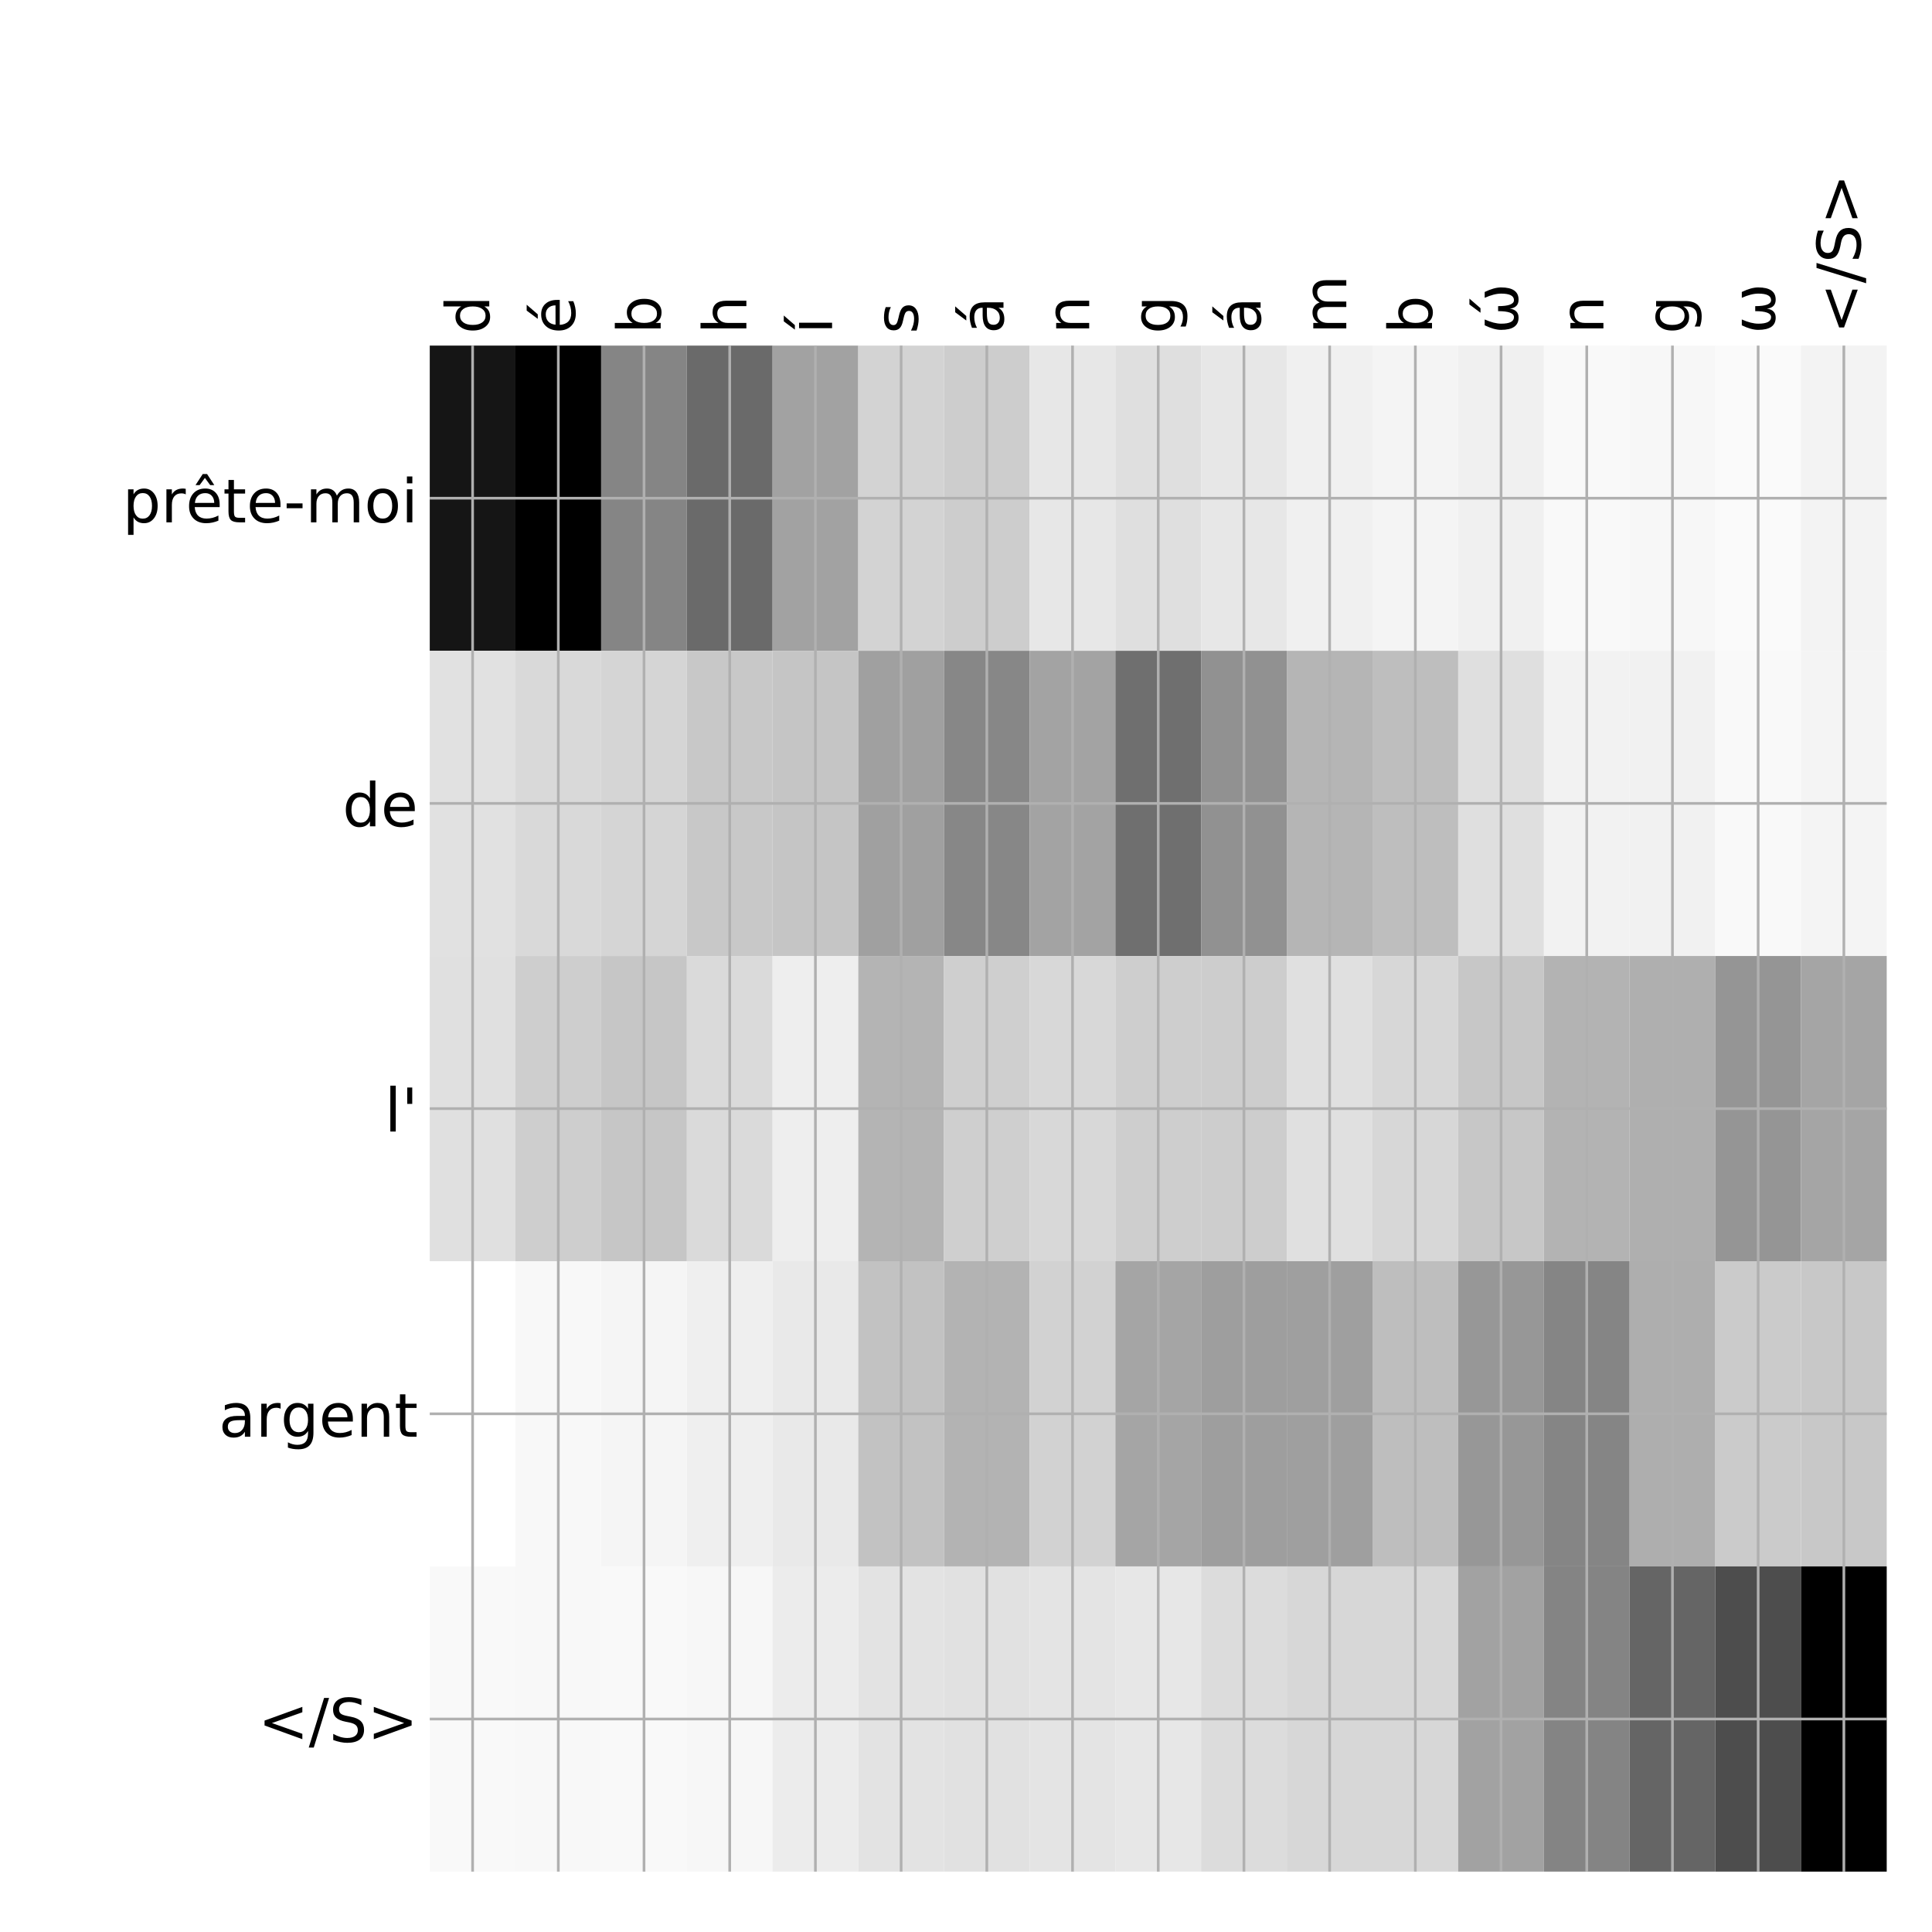 <?xml version="1.0" encoding="utf-8" standalone="no"?>
<!DOCTYPE svg PUBLIC "-//W3C//DTD SVG 1.1//EN"
  "http://www.w3.org/Graphics/SVG/1.1/DTD/svg11.dtd">
<!-- Created with matplotlib (http://matplotlib.org/) -->
<svg height="576pt" version="1.1" viewBox="0 0 576 576" width="576pt" xmlns="http://www.w3.org/2000/svg" xmlns:xlink="http://www.w3.org/1999/xlink">
 <defs>
  <style type="text/css">
*{stroke-linecap:butt;stroke-linejoin:round;}
  </style>
 </defs>
 <g id="figure_1">
  <g id="patch_1">
   <path d="M 0 576 
L 576 576 
L 576 0 
L 0 0 
z
" style="fill:#ffffff;"/>
  </g>
  <g id="axes_1">
   <g id="PolyCollection_1">
    <path clip-path="url(#p5d4823c004)" d="M 128.125 103.033 
L 128.125 194.027 
L 153.676 194.027 
L 153.676 103.033 
L 128.125 103.033 
z
" style="fill:#151515;"/>
    <path clip-path="url(#p5d4823c004)" d="M 153.676 103.033 
L 153.676 194.027 
L 179.228 194.027 
L 179.228 103.033 
L 153.676 103.033 
z
"/>
    <path clip-path="url(#p5d4823c004)" d="M 179.228 103.033 
L 179.228 194.027 
L 204.779 194.027 
L 204.779 103.033 
L 179.228 103.033 
z
" style="fill:#858585;"/>
    <path clip-path="url(#p5d4823c004)" d="M 204.779 103.033 
L 204.779 194.027 
L 230.331 194.027 
L 230.331 103.033 
L 204.779 103.033 
z
" style="fill:#6a6a6a;"/>
    <path clip-path="url(#p5d4823c004)" d="M 230.331 103.033 
L 230.331 194.027 
L 255.882 194.027 
L 255.882 103.033 
L 230.331 103.033 
z
" style="fill:#a2a2a2;"/>
    <path clip-path="url(#p5d4823c004)" d="M 255.882 103.033 
L 255.882 194.027 
L 281.434 194.027 
L 281.434 103.033 
L 255.882 103.033 
z
" style="fill:#d3d3d3;"/>
    <path clip-path="url(#p5d4823c004)" d="M 281.434 103.033 
L 281.434 194.027 
L 306.985 194.027 
L 306.985 103.033 
L 281.434 103.033 
z
" style="fill:#cdcdcd;"/>
    <path clip-path="url(#p5d4823c004)" d="M 306.985 103.033 
L 306.985 194.027 
L 332.537 194.027 
L 332.537 103.033 
L 306.985 103.033 
z
" style="fill:#e7e7e7;"/>
    <path clip-path="url(#p5d4823c004)" d="M 332.537 103.033 
L 332.537 194.027 
L 358.088 194.027 
L 358.088 103.033 
L 332.537 103.033 
z
" style="fill:#dfdfdf;"/>
    <path clip-path="url(#p5d4823c004)" d="M 358.088 103.033 
L 358.088 194.027 
L 383.64 194.027 
L 383.64 103.033 
L 358.088 103.033 
z
" style="fill:#e7e7e7;"/>
    <path clip-path="url(#p5d4823c004)" d="M 383.64 103.033 
L 383.64 194.027 
L 409.191 194.027 
L 409.191 103.033 
L 383.64 103.033 
z
" style="fill:#f0f0f0;"/>
    <path clip-path="url(#p5d4823c004)" d="M 409.191 103.033 
L 409.191 194.027 
L 434.743 194.027 
L 434.743 103.033 
L 409.191 103.033 
z
" style="fill:#f4f4f4;"/>
    <path clip-path="url(#p5d4823c004)" d="M 434.743 103.033 
L 434.743 194.027 
L 460.294 194.027 
L 460.294 103.033 
L 434.743 103.033 
z
" style="fill:#f0f0f0;"/>
    <path clip-path="url(#p5d4823c004)" d="M 460.294 103.033 
L 460.294 194.027 
L 485.846 194.027 
L 485.846 103.033 
L 460.294 103.033 
z
" style="fill:#f9f9f9;"/>
    <path clip-path="url(#p5d4823c004)" d="M 485.846 103.033 
L 485.846 194.027 
L 511.397 194.027 
L 511.397 103.033 
L 485.846 103.033 
z
" style="fill:#f7f7f7;"/>
    <path clip-path="url(#p5d4823c004)" d="M 511.397 103.033 
L 511.397 194.027 
L 536.949 194.027 
L 536.949 103.033 
L 511.397 103.033 
z
" style="fill:#fafafa;"/>
    <path clip-path="url(#p5d4823c004)" d="M 536.949 103.033 
L 536.949 194.027 
L 562.5 194.027 
L 562.5 103.033 
L 536.949 103.033 
z
" style="fill:#f3f3f3;"/>
    <path clip-path="url(#p5d4823c004)" d="M 128.125 194.027 
L 128.125 285.02 
L 153.676 285.02 
L 153.676 194.027 
L 128.125 194.027 
z
" style="fill:#e1e1e1;"/>
    <path clip-path="url(#p5d4823c004)" d="M 153.676 194.027 
L 153.676 285.02 
L 179.228 285.02 
L 179.228 194.027 
L 153.676 194.027 
z
" style="fill:#d9d9d9;"/>
    <path clip-path="url(#p5d4823c004)" d="M 179.228 194.027 
L 179.228 285.02 
L 204.779 285.02 
L 204.779 194.027 
L 179.228 194.027 
z
" style="fill:#d5d5d5;"/>
    <path clip-path="url(#p5d4823c004)" d="M 204.779 194.027 
L 204.779 285.02 
L 230.331 285.02 
L 230.331 194.027 
L 204.779 194.027 
z
" style="fill:#c8c8c8;"/>
    <path clip-path="url(#p5d4823c004)" d="M 230.331 194.027 
L 230.331 285.02 
L 255.882 285.02 
L 255.882 194.027 
L 230.331 194.027 
z
" style="fill:#c5c5c5;"/>
    <path clip-path="url(#p5d4823c004)" d="M 255.882 194.027 
L 255.882 285.02 
L 281.434 285.02 
L 281.434 194.027 
L 255.882 194.027 
z
" style="fill:#a0a0a0;"/>
    <path clip-path="url(#p5d4823c004)" d="M 281.434 194.027 
L 281.434 285.02 
L 306.985 285.02 
L 306.985 194.027 
L 281.434 194.027 
z
" style="fill:#878787;"/>
    <path clip-path="url(#p5d4823c004)" d="M 306.985 194.027 
L 306.985 285.02 
L 332.537 285.02 
L 332.537 194.027 
L 306.985 194.027 
z
" style="fill:#a3a3a3;"/>
    <path clip-path="url(#p5d4823c004)" d="M 332.537 194.027 
L 332.537 285.02 
L 358.088 285.02 
L 358.088 194.027 
L 332.537 194.027 
z
" style="fill:#6f6f6f;"/>
    <path clip-path="url(#p5d4823c004)" d="M 358.088 194.027 
L 358.088 285.02 
L 383.64 285.02 
L 383.64 194.027 
L 358.088 194.027 
z
" style="fill:#919191;"/>
    <path clip-path="url(#p5d4823c004)" d="M 383.64 194.027 
L 383.64 285.02 
L 409.191 285.02 
L 409.191 194.027 
L 383.64 194.027 
z
" style="fill:#b5b5b5;"/>
    <path clip-path="url(#p5d4823c004)" d="M 409.191 194.027 
L 409.191 285.02 
L 434.743 285.02 
L 434.743 194.027 
L 409.191 194.027 
z
" style="fill:#bebebe;"/>
    <path clip-path="url(#p5d4823c004)" d="M 434.743 194.027 
L 434.743 285.02 
L 460.294 285.02 
L 460.294 194.027 
L 434.743 194.027 
z
" style="fill:#dfdfdf;"/>
    <path clip-path="url(#p5d4823c004)" d="M 460.294 194.027 
L 460.294 285.02 
L 485.846 285.02 
L 485.846 194.027 
L 460.294 194.027 
z
" style="fill:#f2f2f2;"/>
    <path clip-path="url(#p5d4823c004)" d="M 485.846 194.027 
L 485.846 285.02 
L 511.397 285.02 
L 511.397 194.027 
L 485.846 194.027 
z
" style="fill:#f1f1f1;"/>
    <path clip-path="url(#p5d4823c004)" d="M 511.397 194.027 
L 511.397 285.02 
L 536.949 285.02 
L 536.949 194.027 
L 511.397 194.027 
z
" style="fill:#f9f9f9;"/>
    <path clip-path="url(#p5d4823c004)" d="M 536.949 194.027 
L 536.949 285.02 
L 562.5 285.02 
L 562.5 194.027 
L 536.949 194.027 
z
" style="fill:#f4f4f4;"/>
    <path clip-path="url(#p5d4823c004)" d="M 128.125 285.02 
L 128.125 376.013 
L 153.676 376.013 
L 153.676 285.02 
L 128.125 285.02 
z
" style="fill:#e0e0e0;"/>
    <path clip-path="url(#p5d4823c004)" d="M 153.676 285.02 
L 153.676 376.013 
L 179.228 376.013 
L 179.228 285.02 
L 153.676 285.02 
z
" style="fill:#cecece;"/>
    <path clip-path="url(#p5d4823c004)" d="M 179.228 285.02 
L 179.228 376.013 
L 204.779 376.013 
L 204.779 285.02 
L 179.228 285.02 
z
" style="fill:#c6c6c6;"/>
    <path clip-path="url(#p5d4823c004)" d="M 204.779 285.02 
L 204.779 376.013 
L 230.331 376.013 
L 230.331 285.02 
L 204.779 285.02 
z
" style="fill:#dadada;"/>
    <path clip-path="url(#p5d4823c004)" d="M 230.331 285.02 
L 230.331 376.013 
L 255.882 376.013 
L 255.882 285.02 
L 230.331 285.02 
z
" style="fill:#eeeeee;"/>
    <path clip-path="url(#p5d4823c004)" d="M 255.882 285.02 
L 255.882 376.013 
L 281.434 376.013 
L 281.434 285.02 
L 255.882 285.02 
z
" style="fill:#b4b4b4;"/>
    <path clip-path="url(#p5d4823c004)" d="M 281.434 285.02 
L 281.434 376.013 
L 306.985 376.013 
L 306.985 285.02 
L 281.434 285.02 
z
" style="fill:#cfcfcf;"/>
    <path clip-path="url(#p5d4823c004)" d="M 306.985 285.02 
L 306.985 376.013 
L 332.537 376.013 
L 332.537 285.02 
L 306.985 285.02 
z
" style="fill:#d8d8d8;"/>
    <path clip-path="url(#p5d4823c004)" d="M 332.537 285.02 
L 332.537 376.013 
L 358.088 376.013 
L 358.088 285.02 
L 332.537 285.02 
z
" style="fill:#cecece;"/>
    <path clip-path="url(#p5d4823c004)" d="M 358.088 285.02 
L 358.088 376.013 
L 383.64 376.013 
L 383.64 285.02 
L 358.088 285.02 
z
" style="fill:#cdcdcd;"/>
    <path clip-path="url(#p5d4823c004)" d="M 383.64 285.02 
L 383.64 376.013 
L 409.191 376.013 
L 409.191 285.02 
L 383.64 285.02 
z
" style="fill:#e0e0e0;"/>
    <path clip-path="url(#p5d4823c004)" d="M 409.191 285.02 
L 409.191 376.013 
L 434.743 376.013 
L 434.743 285.02 
L 409.191 285.02 
z
" style="fill:#d7d7d7;"/>
    <path clip-path="url(#p5d4823c004)" d="M 434.743 285.02 
L 434.743 376.013 
L 460.294 376.013 
L 460.294 285.02 
L 434.743 285.02 
z
" style="fill:#c7c7c7;"/>
    <path clip-path="url(#p5d4823c004)" d="M 460.294 285.02 
L 460.294 376.013 
L 485.846 376.013 
L 485.846 285.02 
L 460.294 285.02 
z
" style="fill:#b3b3b3;"/>
    <path clip-path="url(#p5d4823c004)" d="M 485.846 285.02 
L 485.846 376.013 
L 511.397 376.013 
L 511.397 285.02 
L 485.846 285.02 
z
" style="fill:#afafaf;"/>
    <path clip-path="url(#p5d4823c004)" d="M 511.397 285.02 
L 511.397 376.013 
L 536.949 376.013 
L 536.949 285.02 
L 511.397 285.02 
z
" style="fill:#959595;"/>
    <path clip-path="url(#p5d4823c004)" d="M 536.949 285.02 
L 536.949 376.013 
L 562.5 376.013 
L 562.5 285.02 
L 536.949 285.02 
z
" style="fill:#a5a5a5;"/>
    <path clip-path="url(#p5d4823c004)" d="M 128.125 376.013 
L 128.125 467.007 
L 153.676 467.007 
L 153.676 376.013 
L 128.125 376.013 
z
" style="fill:#ffffff;"/>
    <path clip-path="url(#p5d4823c004)" d="M 153.676 376.013 
L 153.676 467.007 
L 179.228 467.007 
L 179.228 376.013 
L 153.676 376.013 
z
" style="fill:#f8f8f8;"/>
    <path clip-path="url(#p5d4823c004)" d="M 179.228 376.013 
L 179.228 467.007 
L 204.779 467.007 
L 204.779 376.013 
L 179.228 376.013 
z
" style="fill:#f5f5f5;"/>
    <path clip-path="url(#p5d4823c004)" d="M 204.779 376.013 
L 204.779 467.007 
L 230.331 467.007 
L 230.331 376.013 
L 204.779 376.013 
z
" style="fill:#efefef;"/>
    <path clip-path="url(#p5d4823c004)" d="M 230.331 376.013 
L 230.331 467.007 
L 255.882 467.007 
L 255.882 376.013 
L 230.331 376.013 
z
" style="fill:#e9e9e9;"/>
    <path clip-path="url(#p5d4823c004)" d="M 255.882 376.013 
L 255.882 467.007 
L 281.434 467.007 
L 281.434 376.013 
L 255.882 376.013 
z
" style="fill:#c2c2c2;"/>
    <path clip-path="url(#p5d4823c004)" d="M 281.434 376.013 
L 281.434 467.007 
L 306.985 467.007 
L 306.985 376.013 
L 281.434 376.013 
z
" style="fill:#b3b3b3;"/>
    <path clip-path="url(#p5d4823c004)" d="M 306.985 376.013 
L 306.985 467.007 
L 332.537 467.007 
L 332.537 376.013 
L 306.985 376.013 
z
" style="fill:#d2d2d2;"/>
    <path clip-path="url(#p5d4823c004)" d="M 332.537 376.013 
L 332.537 467.007 
L 358.088 467.007 
L 358.088 376.013 
L 332.537 376.013 
z
" style="fill:#a5a5a5;"/>
    <path clip-path="url(#p5d4823c004)" d="M 358.088 376.013 
L 358.088 467.007 
L 383.64 467.007 
L 383.64 376.013 
L 358.088 376.013 
z
" style="fill:#9e9e9e;"/>
    <path clip-path="url(#p5d4823c004)" d="M 383.64 376.013 
L 383.64 467.007 
L 409.191 467.007 
L 409.191 376.013 
L 383.64 376.013 
z
" style="fill:#9f9f9f;"/>
    <path clip-path="url(#p5d4823c004)" d="M 409.191 376.013 
L 409.191 467.007 
L 434.743 467.007 
L 434.743 376.013 
L 409.191 376.013 
z
" style="fill:#bebebe;"/>
    <path clip-path="url(#p5d4823c004)" d="M 434.743 376.013 
L 434.743 467.007 
L 460.294 467.007 
L 460.294 376.013 
L 434.743 376.013 
z
" style="fill:#979797;"/>
    <path clip-path="url(#p5d4823c004)" d="M 460.294 376.013 
L 460.294 467.007 
L 485.846 467.007 
L 485.846 376.013 
L 460.294 376.013 
z
" style="fill:#858585;"/>
    <path clip-path="url(#p5d4823c004)" d="M 485.846 376.013 
L 485.846 467.007 
L 511.397 467.007 
L 511.397 376.013 
L 485.846 376.013 
z
" style="fill:#aeaeae;"/>
    <path clip-path="url(#p5d4823c004)" d="M 511.397 376.013 
L 511.397 467.007 
L 536.949 467.007 
L 536.949 376.013 
L 511.397 376.013 
z
" style="fill:#cbcbcb;"/>
    <path clip-path="url(#p5d4823c004)" d="M 536.949 376.013 
L 536.949 467.007 
L 562.5 467.007 
L 562.5 376.013 
L 536.949 376.013 
z
" style="fill:#c8c8c8;"/>
    <path clip-path="url(#p5d4823c004)" d="M 128.125 467.007 
L 128.125 558 
L 153.676 558 
L 153.676 467.007 
L 128.125 467.007 
z
" style="fill:#f9f9f9;"/>
    <path clip-path="url(#p5d4823c004)" d="M 153.676 467.007 
L 153.676 558 
L 179.228 558 
L 179.228 467.007 
L 153.676 467.007 
z
" style="fill:#f8f8f8;"/>
    <path clip-path="url(#p5d4823c004)" d="M 179.228 467.007 
L 179.228 558 
L 204.779 558 
L 204.779 467.007 
L 179.228 467.007 
z
" style="fill:#f9f9f9;"/>
    <path clip-path="url(#p5d4823c004)" d="M 204.779 467.007 
L 204.779 558 
L 230.331 558 
L 230.331 467.007 
L 204.779 467.007 
z
" style="fill:#f7f7f7;"/>
    <path clip-path="url(#p5d4823c004)" d="M 230.331 467.007 
L 230.331 558 
L 255.882 558 
L 255.882 467.007 
L 230.331 467.007 
z
" style="fill:#ececec;"/>
    <path clip-path="url(#p5d4823c004)" d="M 255.882 467.007 
L 255.882 558 
L 281.434 558 
L 281.434 467.007 
L 255.882 467.007 
z
" style="fill:#e3e3e3;"/>
    <path clip-path="url(#p5d4823c004)" d="M 281.434 467.007 
L 281.434 558 
L 306.985 558 
L 306.985 467.007 
L 281.434 467.007 
z
" style="fill:#e1e1e1;"/>
    <path clip-path="url(#p5d4823c004)" d="M 306.985 467.007 
L 306.985 558 
L 332.537 558 
L 332.537 467.007 
L 306.985 467.007 
z
" style="fill:#e4e4e4;"/>
    <path clip-path="url(#p5d4823c004)" d="M 332.537 467.007 
L 332.537 558 
L 358.088 558 
L 358.088 467.007 
L 332.537 467.007 
z
" style="fill:#e7e7e7;"/>
    <path clip-path="url(#p5d4823c004)" d="M 358.088 467.007 
L 358.088 558 
L 383.64 558 
L 383.64 467.007 
L 358.088 467.007 
z
" style="fill:#dcdcdc;"/>
    <path clip-path="url(#p5d4823c004)" d="M 383.64 467.007 
L 383.64 558 
L 409.191 558 
L 409.191 467.007 
L 383.64 467.007 
z
" style="fill:#d7d7d7;"/>
    <path clip-path="url(#p5d4823c004)" d="M 409.191 467.007 
L 409.191 558 
L 434.743 558 
L 434.743 467.007 
L 409.191 467.007 
z
" style="fill:#d7d7d7;"/>
    <path clip-path="url(#p5d4823c004)" d="M 434.743 467.007 
L 434.743 558 
L 460.294 558 
L 460.294 467.007 
L 434.743 467.007 
z
" style="fill:#a2a2a2;"/>
    <path clip-path="url(#p5d4823c004)" d="M 460.294 467.007 
L 460.294 558 
L 485.846 558 
L 485.846 467.007 
L 460.294 467.007 
z
" style="fill:#848484;"/>
    <path clip-path="url(#p5d4823c004)" d="M 485.846 467.007 
L 485.846 558 
L 511.397 558 
L 511.397 467.007 
L 485.846 467.007 
z
" style="fill:#656565;"/>
    <path clip-path="url(#p5d4823c004)" d="M 511.397 467.007 
L 511.397 558 
L 536.949 558 
L 536.949 467.007 
L 511.397 467.007 
z
" style="fill:#4d4d4d;"/>
    <path clip-path="url(#p5d4823c004)" d="M 536.949 467.007 
L 536.949 558 
L 562.5 558 
L 562.5 467.007 
L 536.949 467.007 
z
"/>
   </g>
   <g id="matplotlib.axis_1">
    <g id="xtick_1">
     <g id="line2d_1">
      <path clip-path="url(#p5d4823c004)" d="M 140.901 558 
L 140.901 103.033 
" style="fill:none;stroke:#b0b0b0;stroke-linecap:square;stroke-width:0.8;"/>
     </g>
     <g id="line2d_2"/>
     <g id="text_1">
      <!-- d -->
      <defs>
       <path d="M 45.406 46.391 
L 45.406 75.984 
L 54.391 75.984 
L 54.391 0 
L 45.406 0 
L 45.406 8.203 
Q 42.578 3.328 38.25 0.953 
Q 33.938 -1.422 27.875 -1.422 
Q 17.969 -1.422 11.734 6.484 
Q 5.516 14.406 5.516 27.297 
Q 5.516 40.188 11.734 48.094 
Q 17.969 56 27.875 56 
Q 33.938 56 38.25 53.625 
Q 42.578 51.266 45.406 46.391 
z
M 14.797 27.297 
Q 14.797 17.391 18.875 11.75 
Q 22.953 6.109 30.078 6.109 
Q 37.203 6.109 41.297 11.75 
Q 45.406 17.391 45.406 27.297 
Q 45.406 37.203 41.297 42.844 
Q 37.203 48.484 30.078 48.484 
Q 22.953 48.484 18.875 42.844 
Q 14.797 37.203 14.797 27.297 
z
" id="DejaVuSans-64"/>
      </defs>
      <g transform="translate(145.868 99.533)rotate(-90)scale(0.18 -0.18)">
       <use xlink:href="#DejaVuSans-64"/>
      </g>
     </g>
    </g>
    <g id="xtick_2">
     <g id="line2d_3">
      <path clip-path="url(#p5d4823c004)" d="M 166.452 558 
L 166.452 103.033 
" style="fill:none;stroke:#b0b0b0;stroke-linecap:square;stroke-width:0.8;"/>
     </g>
     <g id="line2d_4"/>
     <g id="text_2">
      <!-- é -->
      <defs>
       <path d="M 56.203 29.594 
L 56.203 25.203 
L 14.891 25.203 
Q 15.484 15.922 20.484 11.062 
Q 25.484 6.203 34.422 6.203 
Q 39.594 6.203 44.453 7.469 
Q 49.312 8.734 54.109 11.281 
L 54.109 2.781 
Q 49.266 0.734 44.188 -0.344 
Q 39.109 -1.422 33.891 -1.422 
Q 20.797 -1.422 13.156 6.188 
Q 5.516 13.812 5.516 26.812 
Q 5.516 40.234 12.766 48.109 
Q 20.016 56 32.328 56 
Q 43.359 56 49.781 48.891 
Q 56.203 41.797 56.203 29.594 
z
M 47.219 32.234 
Q 47.125 39.594 43.094 43.984 
Q 39.062 48.391 32.422 48.391 
Q 24.906 48.391 20.391 44.141 
Q 15.875 39.891 15.188 32.172 
z
M 38.531 79.984 
L 48.25 79.984 
L 32.344 61.625 
L 24.859 61.625 
z
" id="DejaVuSans-e9"/>
      </defs>
      <g transform="translate(171.419 99.533)rotate(-90)scale(0.18 -0.18)">
       <use xlink:href="#DejaVuSans-e9"/>
      </g>
     </g>
    </g>
    <g id="xtick_3">
     <g id="line2d_5">
      <path clip-path="url(#p5d4823c004)" d="M 192.004 558 
L 192.004 103.033 
" style="fill:none;stroke:#b0b0b0;stroke-linecap:square;stroke-width:0.8;"/>
     </g>
     <g id="line2d_6"/>
     <g id="text_3">
      <!-- b -->
      <defs>
       <path d="M 48.688 27.297 
Q 48.688 37.203 44.609 42.844 
Q 40.531 48.484 33.406 48.484 
Q 26.266 48.484 22.188 42.844 
Q 18.109 37.203 18.109 27.297 
Q 18.109 17.391 22.188 11.75 
Q 26.266 6.109 33.406 6.109 
Q 40.531 6.109 44.609 11.75 
Q 48.688 17.391 48.688 27.297 
z
M 18.109 46.391 
Q 20.953 51.266 25.266 53.625 
Q 29.594 56 35.594 56 
Q 45.562 56 51.781 48.094 
Q 58.016 40.188 58.016 27.297 
Q 58.016 14.406 51.781 6.484 
Q 45.562 -1.422 35.594 -1.422 
Q 29.594 -1.422 25.266 0.953 
Q 20.953 3.328 18.109 8.203 
L 18.109 0 
L 9.078 0 
L 9.078 75.984 
L 18.109 75.984 
z
" id="DejaVuSans-62"/>
      </defs>
      <g transform="translate(196.971 99.533)rotate(-90)scale(0.18 -0.18)">
       <use xlink:href="#DejaVuSans-62"/>
      </g>
     </g>
    </g>
    <g id="xtick_4">
     <g id="line2d_7">
      <path clip-path="url(#p5d4823c004)" d="M 217.555 558 
L 217.555 103.033 
" style="fill:none;stroke:#b0b0b0;stroke-linecap:square;stroke-width:0.8;"/>
     </g>
     <g id="line2d_8"/>
     <g id="text_4">
      <!-- h -->
      <defs>
       <path d="M 54.891 33.016 
L 54.891 0 
L 45.906 0 
L 45.906 32.719 
Q 45.906 40.484 42.875 44.328 
Q 39.844 48.188 33.797 48.188 
Q 26.516 48.188 22.312 43.547 
Q 18.109 38.922 18.109 30.906 
L 18.109 0 
L 9.078 0 
L 9.078 75.984 
L 18.109 75.984 
L 18.109 46.188 
Q 21.344 51.125 25.703 53.562 
Q 30.078 56 35.797 56 
Q 45.219 56 50.047 50.172 
Q 54.891 44.344 54.891 33.016 
z
" id="DejaVuSans-68"/>
      </defs>
      <g transform="translate(222.522 99.533)rotate(-90)scale(0.18 -0.18)">
       <use xlink:href="#DejaVuSans-68"/>
      </g>
     </g>
    </g>
    <g id="xtick_5">
     <g id="line2d_9">
      <path clip-path="url(#p5d4823c004)" d="M 243.107 558 
L 243.107 103.033 
" style="fill:none;stroke:#b0b0b0;stroke-linecap:square;stroke-width:0.8;"/>
     </g>
     <g id="line2d_10"/>
     <g id="text_5">
      <!-- í -->
      <defs>
       <path d="M 20.656 79.984 
L 30.375 79.984 
L 14.469 61.625 
L 6.984 61.625 
z
M 9.422 54.688 
L 18.406 54.688 
L 18.406 0 
L 9.422 0 
z
M 13.922 56 
z
" id="DejaVuSans-ed"/>
      </defs>
      <g transform="translate(248.073 99.533)rotate(-90)scale(0.18 -0.18)">
       <use xlink:href="#DejaVuSans-ed"/>
      </g>
     </g>
    </g>
    <g id="xtick_6">
     <g id="line2d_11">
      <path clip-path="url(#p5d4823c004)" d="M 268.658 558 
L 268.658 103.033 
" style="fill:none;stroke:#b0b0b0;stroke-linecap:square;stroke-width:0.8;"/>
     </g>
     <g id="line2d_12"/>
     <g id="text_6">
      <!-- s -->
      <defs>
       <path d="M 44.281 53.078 
L 44.281 44.578 
Q 40.484 46.531 36.375 47.5 
Q 32.281 48.484 27.875 48.484 
Q 21.188 48.484 17.844 46.438 
Q 14.5 44.391 14.5 40.281 
Q 14.5 37.156 16.891 35.375 
Q 19.281 33.594 26.516 31.984 
L 29.594 31.297 
Q 39.156 29.25 43.188 25.516 
Q 47.219 21.781 47.219 15.094 
Q 47.219 7.469 41.188 3.016 
Q 35.156 -1.422 24.609 -1.422 
Q 20.219 -1.422 15.453 -0.562 
Q 10.688 0.297 5.422 2 
L 5.422 11.281 
Q 10.406 8.688 15.234 7.391 
Q 20.062 6.109 24.812 6.109 
Q 31.156 6.109 34.562 8.281 
Q 37.984 10.453 37.984 14.406 
Q 37.984 18.062 35.516 20.016 
Q 33.062 21.969 24.703 23.781 
L 21.578 24.516 
Q 13.234 26.266 9.516 29.906 
Q 5.812 33.547 5.812 39.891 
Q 5.812 47.609 11.281 51.797 
Q 16.75 56 26.812 56 
Q 31.781 56 36.172 55.266 
Q 40.578 54.547 44.281 53.078 
z
" id="DejaVuSans-73"/>
      </defs>
      <g transform="translate(273.625 99.533)rotate(-90)scale(0.18 -0.18)">
       <use xlink:href="#DejaVuSans-73"/>
      </g>
     </g>
    </g>
    <g id="xtick_7">
     <g id="line2d_13">
      <path clip-path="url(#p5d4823c004)" d="M 294.21 558 
L 294.21 103.033 
" style="fill:none;stroke:#b0b0b0;stroke-linecap:square;stroke-width:0.8;"/>
     </g>
     <g id="line2d_14"/>
     <g id="text_7">
      <!-- á -->
      <defs>
       <path d="M 34.281 27.484 
Q 23.391 27.484 19.188 25 
Q 14.984 22.516 14.984 16.5 
Q 14.984 11.719 18.141 8.906 
Q 21.297 6.109 26.703 6.109 
Q 34.188 6.109 38.703 11.406 
Q 43.219 16.703 43.219 25.484 
L 43.219 27.484 
z
M 52.203 31.203 
L 52.203 0 
L 43.219 0 
L 43.219 8.297 
Q 40.141 3.328 35.547 0.953 
Q 30.953 -1.422 24.312 -1.422 
Q 15.922 -1.422 10.953 3.297 
Q 6 8.016 6 15.922 
Q 6 25.141 12.172 29.828 
Q 18.359 34.516 30.609 34.516 
L 43.219 34.516 
L 43.219 35.406 
Q 43.219 41.609 39.141 45 
Q 35.062 48.391 27.688 48.391 
Q 23 48.391 18.547 47.266 
Q 14.109 46.141 10.016 43.891 
L 10.016 52.203 
Q 14.938 54.109 19.578 55.047 
Q 24.219 56 28.609 56 
Q 40.484 56 46.344 49.844 
Q 52.203 43.703 52.203 31.203 
z
M 35.781 79.984 
L 45.5 79.984 
L 29.594 61.625 
L 22.109 61.625 
z
" id="DejaVuSans-e1"/>
      </defs>
      <g transform="translate(299.176 99.533)rotate(-90)scale(0.18 -0.18)">
       <use xlink:href="#DejaVuSans-e1"/>
      </g>
     </g>
    </g>
    <g id="xtick_8">
     <g id="line2d_15">
      <path clip-path="url(#p5d4823c004)" d="M 319.761 558 
L 319.761 103.033 
" style="fill:none;stroke:#b0b0b0;stroke-linecap:square;stroke-width:0.8;"/>
     </g>
     <g id="line2d_16"/>
     <g id="text_8">
      <!-- n -->
      <defs>
       <path d="M 54.891 33.016 
L 54.891 0 
L 45.906 0 
L 45.906 32.719 
Q 45.906 40.484 42.875 44.328 
Q 39.844 48.188 33.797 48.188 
Q 26.516 48.188 22.312 43.547 
Q 18.109 38.922 18.109 30.906 
L 18.109 0 
L 9.078 0 
L 9.078 54.688 
L 18.109 54.688 
L 18.109 46.188 
Q 21.344 51.125 25.703 53.562 
Q 30.078 56 35.797 56 
Q 45.219 56 50.047 50.172 
Q 54.891 44.344 54.891 33.016 
z
" id="DejaVuSans-6e"/>
      </defs>
      <g transform="translate(324.728 99.533)rotate(-90)scale(0.18 -0.18)">
       <use xlink:href="#DejaVuSans-6e"/>
      </g>
     </g>
    </g>
    <g id="xtick_9">
     <g id="line2d_17">
      <path clip-path="url(#p5d4823c004)" d="M 345.312 558 
L 345.312 103.033 
" style="fill:none;stroke:#b0b0b0;stroke-linecap:square;stroke-width:0.8;"/>
     </g>
     <g id="line2d_18"/>
     <g id="text_9">
      <!-- g -->
      <defs>
       <path d="M 45.406 27.984 
Q 45.406 37.75 41.375 43.109 
Q 37.359 48.484 30.078 48.484 
Q 22.859 48.484 18.828 43.109 
Q 14.797 37.75 14.797 27.984 
Q 14.797 18.266 18.828 12.891 
Q 22.859 7.516 30.078 7.516 
Q 37.359 7.516 41.375 12.891 
Q 45.406 18.266 45.406 27.984 
z
M 54.391 6.781 
Q 54.391 -7.172 48.188 -13.984 
Q 42 -20.797 29.203 -20.797 
Q 24.469 -20.797 20.266 -20.094 
Q 16.062 -19.391 12.109 -17.922 
L 12.109 -9.188 
Q 16.062 -11.328 19.922 -12.344 
Q 23.781 -13.375 27.781 -13.375 
Q 36.625 -13.375 41.016 -8.766 
Q 45.406 -4.156 45.406 5.172 
L 45.406 9.625 
Q 42.625 4.781 38.281 2.391 
Q 33.938 0 27.875 0 
Q 17.828 0 11.672 7.656 
Q 5.516 15.328 5.516 27.984 
Q 5.516 40.672 11.672 48.328 
Q 17.828 56 27.875 56 
Q 33.938 56 38.281 53.609 
Q 42.625 51.219 45.406 46.391 
L 45.406 54.688 
L 54.391 54.688 
z
" id="DejaVuSans-67"/>
      </defs>
      <g transform="translate(350.279 99.533)rotate(-90)scale(0.18 -0.18)">
       <use xlink:href="#DejaVuSans-67"/>
      </g>
     </g>
    </g>
    <g id="xtick_10">
     <g id="line2d_19">
      <path clip-path="url(#p5d4823c004)" d="M 370.864 558 
L 370.864 103.033 
" style="fill:none;stroke:#b0b0b0;stroke-linecap:square;stroke-width:0.8;"/>
     </g>
     <g id="line2d_20"/>
     <g id="text_10">
      <!-- á -->
      <g transform="translate(375.831 99.533)rotate(-90)scale(0.18 -0.18)">
       <use xlink:href="#DejaVuSans-e1"/>
      </g>
     </g>
    </g>
    <g id="xtick_11">
     <g id="line2d_21">
      <path clip-path="url(#p5d4823c004)" d="M 396.415 558 
L 396.415 103.033 
" style="fill:none;stroke:#b0b0b0;stroke-linecap:square;stroke-width:0.8;"/>
     </g>
     <g id="line2d_22"/>
     <g id="text_11">
      <!-- m -->
      <defs>
       <path d="M 52 44.188 
Q 55.375 50.25 60.062 53.125 
Q 64.75 56 71.094 56 
Q 79.641 56 84.281 50.016 
Q 88.922 44.047 88.922 33.016 
L 88.922 0 
L 79.891 0 
L 79.891 32.719 
Q 79.891 40.578 77.094 44.375 
Q 74.312 48.188 68.609 48.188 
Q 61.625 48.188 57.562 43.547 
Q 53.516 38.922 53.516 30.906 
L 53.516 0 
L 44.484 0 
L 44.484 32.719 
Q 44.484 40.625 41.703 44.406 
Q 38.922 48.188 33.109 48.188 
Q 26.219 48.188 22.156 43.531 
Q 18.109 38.875 18.109 30.906 
L 18.109 0 
L 9.078 0 
L 9.078 54.688 
L 18.109 54.688 
L 18.109 46.188 
Q 21.188 51.219 25.484 53.609 
Q 29.781 56 35.688 56 
Q 41.656 56 45.828 52.969 
Q 50 49.953 52 44.188 
z
" id="DejaVuSans-6d"/>
      </defs>
      <g transform="translate(401.382 99.533)rotate(-90)scale(0.18 -0.18)">
       <use xlink:href="#DejaVuSans-6d"/>
      </g>
     </g>
    </g>
    <g id="xtick_12">
     <g id="line2d_23">
      <path clip-path="url(#p5d4823c004)" d="M 421.967 558 
L 421.967 103.033 
" style="fill:none;stroke:#b0b0b0;stroke-linecap:square;stroke-width:0.8;"/>
     </g>
     <g id="line2d_24"/>
     <g id="text_12">
      <!-- b -->
      <g transform="translate(426.934 99.533)rotate(-90)scale(0.18 -0.18)">
       <use xlink:href="#DejaVuSans-62"/>
      </g>
     </g>
    </g>
    <g id="xtick_13">
     <g id="line2d_25">
      <path clip-path="url(#p5d4823c004)" d="M 447.518 558 
L 447.518 103.033 
" style="fill:none;stroke:#b0b0b0;stroke-linecap:square;stroke-width:0.8;"/>
     </g>
     <g id="line2d_26"/>
     <g id="text_13">
      <!-- ώ -->
      <defs>
       <path d="M 26.859 -1.422 
Q 6.594 -1.422 6.594 27.594 
Q 6.594 39.062 14.156 54.688 
L 23.828 54.688 
Q 16.844 39.062 16.844 27.344 
Q 16.844 6.203 27.688 6.203 
Q 37.594 6.203 37.594 32.469 
L 45.906 32.469 
Q 45.906 6.203 55.812 6.203 
Q 66.656 6.203 66.656 27.344 
Q 66.656 39.062 59.672 54.688 
L 69.344 54.688 
Q 76.906 39.062 76.906 27.594 
Q 76.906 -1.422 56.641 -1.422 
Q 43.359 -1.422 41.75 13.188 
Q 39.75 -1.422 26.859 -1.422 
z
M 48.656 79.984 
L 58.375 79.984 
L 42.469 61.625 
L 34.984 61.625 
z
" id="DejaVuSans-3ce"/>
      </defs>
      <g transform="translate(452.485 99.533)rotate(-90)scale(0.18 -0.18)">
       <use xlink:href="#DejaVuSans-3ce"/>
      </g>
     </g>
    </g>
    <g id="xtick_14">
     <g id="line2d_27">
      <path clip-path="url(#p5d4823c004)" d="M 473.07 558 
L 473.07 103.033 
" style="fill:none;stroke:#b0b0b0;stroke-linecap:square;stroke-width:0.8;"/>
     </g>
     <g id="line2d_28"/>
     <g id="text_14">
      <!-- n -->
      <g transform="translate(478.037 99.533)rotate(-90)scale(0.18 -0.18)">
       <use xlink:href="#DejaVuSans-6e"/>
      </g>
     </g>
    </g>
    <g id="xtick_15">
     <g id="line2d_29">
      <path clip-path="url(#p5d4823c004)" d="M 498.621 558 
L 498.621 103.033 
" style="fill:none;stroke:#b0b0b0;stroke-linecap:square;stroke-width:0.8;"/>
     </g>
     <g id="line2d_30"/>
     <g id="text_15">
      <!-- g -->
      <g transform="translate(503.588 99.533)rotate(-90)scale(0.18 -0.18)">
       <use xlink:href="#DejaVuSans-67"/>
      </g>
     </g>
    </g>
    <g id="xtick_16">
     <g id="line2d_31">
      <path clip-path="url(#p5d4823c004)" d="M 524.173 558 
L 524.173 103.033 
" style="fill:none;stroke:#b0b0b0;stroke-linecap:square;stroke-width:0.8;"/>
     </g>
     <g id="line2d_32"/>
     <g id="text_16">
      <!-- ω -->
      <defs>
       <path d="M 26.859 -1.422 
Q 6.594 -1.422 6.594 27.594 
Q 6.594 39.062 14.156 54.688 
L 23.828 54.688 
Q 16.844 39.062 16.844 27.344 
Q 16.844 6.203 27.688 6.203 
Q 37.594 6.203 37.594 32.469 
L 45.906 32.469 
Q 45.906 6.203 55.812 6.203 
Q 66.656 6.203 66.656 27.344 
Q 66.656 39.062 59.672 54.688 
L 69.344 54.688 
Q 76.906 39.062 76.906 27.594 
Q 76.906 -1.422 56.641 -1.422 
Q 43.359 -1.422 41.75 13.188 
Q 39.75 -1.422 26.859 -1.422 
z
" id="DejaVuSans-3c9"/>
      </defs>
      <g transform="translate(529.14 99.533)rotate(-90)scale(0.18 -0.18)">
       <use xlink:href="#DejaVuSans-3c9"/>
      </g>
     </g>
    </g>
    <g id="xtick_17">
     <g id="line2d_33">
      <path clip-path="url(#p5d4823c004)" d="M 549.724 558 
L 549.724 103.033 
" style="fill:none;stroke:#b0b0b0;stroke-linecap:square;stroke-width:0.8;"/>
     </g>
     <g id="line2d_34"/>
     <g id="text_17">
      <!-- &lt;/S&gt; -->
      <defs>
       <path d="M 73.188 49.219 
L 22.797 31.297 
L 73.188 13.484 
L 73.188 4.594 
L 10.594 27.297 
L 10.594 35.406 
L 73.188 58.109 
z
" id="DejaVuSans-3c"/>
       <path d="M 25.391 72.906 
L 33.688 72.906 
L 8.297 -9.281 
L 0 -9.281 
z
" id="DejaVuSans-2f"/>
       <path d="M 53.516 70.516 
L 53.516 60.891 
Q 47.906 63.578 42.922 64.891 
Q 37.938 66.219 33.297 66.219 
Q 25.25 66.219 20.875 63.094 
Q 16.5 59.969 16.5 54.203 
Q 16.5 49.359 19.406 46.891 
Q 22.312 44.438 30.422 42.922 
L 36.375 41.703 
Q 47.406 39.594 52.656 34.297 
Q 57.906 29 57.906 20.125 
Q 57.906 9.516 50.797 4.047 
Q 43.703 -1.422 29.984 -1.422 
Q 24.812 -1.422 18.969 -0.25 
Q 13.141 0.922 6.891 3.219 
L 6.891 13.375 
Q 12.891 10.016 18.656 8.297 
Q 24.422 6.594 29.984 6.594 
Q 38.422 6.594 43.016 9.906 
Q 47.609 13.234 47.609 19.391 
Q 47.609 24.75 44.312 27.781 
Q 41.016 30.812 33.5 32.328 
L 27.484 33.5 
Q 16.453 35.688 11.516 40.375 
Q 6.594 45.062 6.594 53.422 
Q 6.594 63.094 13.406 68.656 
Q 20.219 74.219 32.172 74.219 
Q 37.312 74.219 42.625 73.281 
Q 47.953 72.359 53.516 70.516 
z
" id="DejaVuSans-53"/>
       <path d="M 10.594 49.219 
L 10.594 58.109 
L 73.188 35.406 
L 73.188 27.297 
L 10.594 4.594 
L 10.594 13.484 
L 60.891 31.297 
z
" id="DejaVuSans-3e"/>
      </defs>
      <g transform="translate(554.691 99.533)rotate(-90)scale(0.18 -0.18)">
       <use xlink:href="#DejaVuSans-3c"/>
       <use x="83.789" xlink:href="#DejaVuSans-2f"/>
       <use x="117.48" xlink:href="#DejaVuSans-53"/>
       <use x="180.957" xlink:href="#DejaVuSans-3e"/>
      </g>
     </g>
    </g>
   </g>
   <g id="matplotlib.axis_2">
    <g id="ytick_1">
     <g id="line2d_35">
      <path clip-path="url(#p5d4823c004)" d="M 128.125 148.53 
L 562.5 148.53 
" style="fill:none;stroke:#b0b0b0;stroke-linecap:square;stroke-width:0.8;"/>
     </g>
     <g id="line2d_36"/>
     <g id="text_18">
      <!-- prête-moi -->
      <defs>
       <path d="M 18.109 8.203 
L 18.109 -20.797 
L 9.078 -20.797 
L 9.078 54.688 
L 18.109 54.688 
L 18.109 46.391 
Q 20.953 51.266 25.266 53.625 
Q 29.594 56 35.594 56 
Q 45.562 56 51.781 48.094 
Q 58.016 40.188 58.016 27.297 
Q 58.016 14.406 51.781 6.484 
Q 45.562 -1.422 35.594 -1.422 
Q 29.594 -1.422 25.266 0.953 
Q 20.953 3.328 18.109 8.203 
z
M 48.688 27.297 
Q 48.688 37.203 44.609 42.844 
Q 40.531 48.484 33.406 48.484 
Q 26.266 48.484 22.188 42.844 
Q 18.109 37.203 18.109 27.297 
Q 18.109 17.391 22.188 11.75 
Q 26.266 6.109 33.406 6.109 
Q 40.531 6.109 44.609 11.75 
Q 48.688 17.391 48.688 27.297 
z
" id="DejaVuSans-70"/>
       <path d="M 41.109 46.297 
Q 39.594 47.172 37.812 47.578 
Q 36.031 48 33.891 48 
Q 26.266 48 22.188 43.047 
Q 18.109 38.094 18.109 28.812 
L 18.109 0 
L 9.078 0 
L 9.078 54.688 
L 18.109 54.688 
L 18.109 46.188 
Q 20.953 51.172 25.484 53.578 
Q 30.031 56 36.531 56 
Q 37.453 56 38.578 55.875 
Q 39.703 55.766 41.062 55.516 
z
" id="DejaVuSans-72"/>
       <path d="M 56.203 29.594 
L 56.203 25.203 
L 14.891 25.203 
Q 15.484 15.922 20.484 11.062 
Q 25.484 6.203 34.422 6.203 
Q 39.594 6.203 44.453 7.469 
Q 49.312 8.734 54.109 11.281 
L 54.109 2.781 
Q 49.266 0.734 44.188 -0.344 
Q 39.109 -1.422 33.891 -1.422 
Q 20.797 -1.422 13.156 6.188 
Q 5.516 13.812 5.516 26.812 
Q 5.516 40.234 12.766 48.109 
Q 20.016 56 32.328 56 
Q 43.359 56 49.781 48.891 
Q 56.203 41.797 56.203 29.594 
z
M 47.219 32.234 
Q 47.125 39.594 43.094 43.984 
Q 39.062 48.391 32.422 48.391 
Q 24.906 48.391 20.391 44.141 
Q 15.875 39.891 15.188 32.172 
z
M 28.141 79.984 
L 35.359 79.984 
L 47.328 61.625 
L 40.547 61.625 
L 31.75 73.578 
L 22.969 61.625 
L 16.172 61.625 
z
" id="DejaVuSans-ea"/>
       <path d="M 18.312 70.219 
L 18.312 54.688 
L 36.812 54.688 
L 36.812 47.703 
L 18.312 47.703 
L 18.312 18.016 
Q 18.312 11.328 20.141 9.422 
Q 21.969 7.516 27.594 7.516 
L 36.812 7.516 
L 36.812 0 
L 27.594 0 
Q 17.188 0 13.234 3.875 
Q 9.281 7.766 9.281 18.016 
L 9.281 47.703 
L 2.688 47.703 
L 2.688 54.688 
L 9.281 54.688 
L 9.281 70.219 
z
" id="DejaVuSans-74"/>
       <path d="M 56.203 29.594 
L 56.203 25.203 
L 14.891 25.203 
Q 15.484 15.922 20.484 11.062 
Q 25.484 6.203 34.422 6.203 
Q 39.594 6.203 44.453 7.469 
Q 49.312 8.734 54.109 11.281 
L 54.109 2.781 
Q 49.266 0.734 44.188 -0.344 
Q 39.109 -1.422 33.891 -1.422 
Q 20.797 -1.422 13.156 6.188 
Q 5.516 13.812 5.516 26.812 
Q 5.516 40.234 12.766 48.109 
Q 20.016 56 32.328 56 
Q 43.359 56 49.781 48.891 
Q 56.203 41.797 56.203 29.594 
z
M 47.219 32.234 
Q 47.125 39.594 43.094 43.984 
Q 39.062 48.391 32.422 48.391 
Q 24.906 48.391 20.391 44.141 
Q 15.875 39.891 15.188 32.172 
z
" id="DejaVuSans-65"/>
       <path d="M 4.891 31.391 
L 31.203 31.391 
L 31.203 23.391 
L 4.891 23.391 
z
" id="DejaVuSans-2d"/>
       <path d="M 30.609 48.391 
Q 23.391 48.391 19.188 42.75 
Q 14.984 37.109 14.984 27.297 
Q 14.984 17.484 19.156 11.844 
Q 23.344 6.203 30.609 6.203 
Q 37.797 6.203 41.984 11.859 
Q 46.188 17.531 46.188 27.297 
Q 46.188 37.016 41.984 42.703 
Q 37.797 48.391 30.609 48.391 
z
M 30.609 56 
Q 42.328 56 49.016 48.375 
Q 55.719 40.766 55.719 27.297 
Q 55.719 13.875 49.016 6.219 
Q 42.328 -1.422 30.609 -1.422 
Q 18.844 -1.422 12.172 6.219 
Q 5.516 13.875 5.516 27.297 
Q 5.516 40.766 12.172 48.375 
Q 18.844 56 30.609 56 
z
" id="DejaVuSans-6f"/>
       <path d="M 9.422 54.688 
L 18.406 54.688 
L 18.406 0 
L 9.422 0 
z
M 9.422 75.984 
L 18.406 75.984 
L 18.406 64.594 
L 9.422 64.594 
z
" id="DejaVuSans-69"/>
      </defs>
      <g transform="translate(36.554 155.729)scale(0.18 -0.18)">
       <use xlink:href="#DejaVuSans-70"/>
       <use x="63.477" xlink:href="#DejaVuSans-72"/>
       <use x="104.559" xlink:href="#DejaVuSans-ea"/>
       <use x="166.082" xlink:href="#DejaVuSans-74"/>
       <use x="205.291" xlink:href="#DejaVuSans-65"/>
       <use x="266.814" xlink:href="#DejaVuSans-2d"/>
       <use x="302.898" xlink:href="#DejaVuSans-6d"/>
       <use x="400.311" xlink:href="#DejaVuSans-6f"/>
       <use x="461.492" xlink:href="#DejaVuSans-69"/>
      </g>
     </g>
    </g>
    <g id="ytick_2">
     <g id="line2d_37">
      <path clip-path="url(#p5d4823c004)" d="M 128.125 239.523 
L 562.5 239.523 
" style="fill:none;stroke:#b0b0b0;stroke-linecap:square;stroke-width:0.8;"/>
     </g>
     <g id="line2d_38"/>
     <g id="text_19">
      <!-- de -->
      <g transform="translate(102.122 246.362)scale(0.18 -0.18)">
       <use xlink:href="#DejaVuSans-64"/>
       <use x="63.477" xlink:href="#DejaVuSans-65"/>
      </g>
     </g>
    </g>
    <g id="ytick_3">
     <g id="line2d_39">
      <path clip-path="url(#p5d4823c004)" d="M 128.125 330.517 
L 562.5 330.517 
" style="fill:none;stroke:#b0b0b0;stroke-linecap:square;stroke-width:0.8;"/>
     </g>
     <g id="line2d_40"/>
     <g id="text_20">
      <!-- l' -->
      <defs>
       <path d="M 9.422 75.984 
L 18.406 75.984 
L 18.406 0 
L 9.422 0 
z
" id="DejaVuSans-6c"/>
       <path d="M 17.922 72.906 
L 17.922 45.797 
L 9.625 45.797 
L 9.625 72.906 
z
" id="DejaVuSans-27"/>
      </defs>
      <g transform="translate(114.677 337.355)scale(0.18 -0.18)">
       <use xlink:href="#DejaVuSans-6c"/>
       <use x="27.783" xlink:href="#DejaVuSans-27"/>
      </g>
     </g>
    </g>
    <g id="ytick_4">
     <g id="line2d_41">
      <path clip-path="url(#p5d4823c004)" d="M 128.125 421.51 
L 562.5 421.51 
" style="fill:none;stroke:#b0b0b0;stroke-linecap:square;stroke-width:0.8;"/>
     </g>
     <g id="line2d_42"/>
     <g id="text_21">
      <!-- argent -->
      <defs>
       <path d="M 34.281 27.484 
Q 23.391 27.484 19.188 25 
Q 14.984 22.516 14.984 16.5 
Q 14.984 11.719 18.141 8.906 
Q 21.297 6.109 26.703 6.109 
Q 34.188 6.109 38.703 11.406 
Q 43.219 16.703 43.219 25.484 
L 43.219 27.484 
z
M 52.203 31.203 
L 52.203 0 
L 43.219 0 
L 43.219 8.297 
Q 40.141 3.328 35.547 0.953 
Q 30.953 -1.422 24.312 -1.422 
Q 15.922 -1.422 10.953 3.297 
Q 6 8.016 6 15.922 
Q 6 25.141 12.172 29.828 
Q 18.359 34.516 30.609 34.516 
L 43.219 34.516 
L 43.219 35.406 
Q 43.219 41.609 39.141 45 
Q 35.062 48.391 27.688 48.391 
Q 23 48.391 18.547 47.266 
Q 14.109 46.141 10.016 43.891 
L 10.016 52.203 
Q 14.938 54.109 19.578 55.047 
Q 24.219 56 28.609 56 
Q 40.484 56 46.344 49.844 
Q 52.203 43.703 52.203 31.203 
z
" id="DejaVuSans-61"/>
      </defs>
      <g transform="translate(65.231 428.349)scale(0.18 -0.18)">
       <use xlink:href="#DejaVuSans-61"/>
       <use x="61.279" xlink:href="#DejaVuSans-72"/>
       <use x="102.377" xlink:href="#DejaVuSans-67"/>
       <use x="165.854" xlink:href="#DejaVuSans-65"/>
       <use x="227.377" xlink:href="#DejaVuSans-6e"/>
       <use x="290.756" xlink:href="#DejaVuSans-74"/>
      </g>
     </g>
    </g>
    <g id="ytick_5">
     <g id="line2d_43">
      <path clip-path="url(#p5d4823c004)" d="M 128.125 512.503 
L 562.5 512.503 
" style="fill:none;stroke:#b0b0b0;stroke-linecap:square;stroke-width:0.8;"/>
     </g>
     <g id="line2d_44"/>
     <g id="text_22">
      <!-- &lt;/S&gt; -->
      <g transform="translate(76.967 519.342)scale(0.18 -0.18)">
       <use xlink:href="#DejaVuSans-3c"/>
       <use x="83.789" xlink:href="#DejaVuSans-2f"/>
       <use x="117.48" xlink:href="#DejaVuSans-53"/>
       <use x="180.957" xlink:href="#DejaVuSans-3e"/>
      </g>
     </g>
    </g>
   </g>
  </g>
 </g>
 <defs>
  <clipPath id="p5d4823c004">
   <rect height="454.967" width="434.375" x="128.125" y="103.033"/>
  </clipPath>
 </defs>
</svg>
